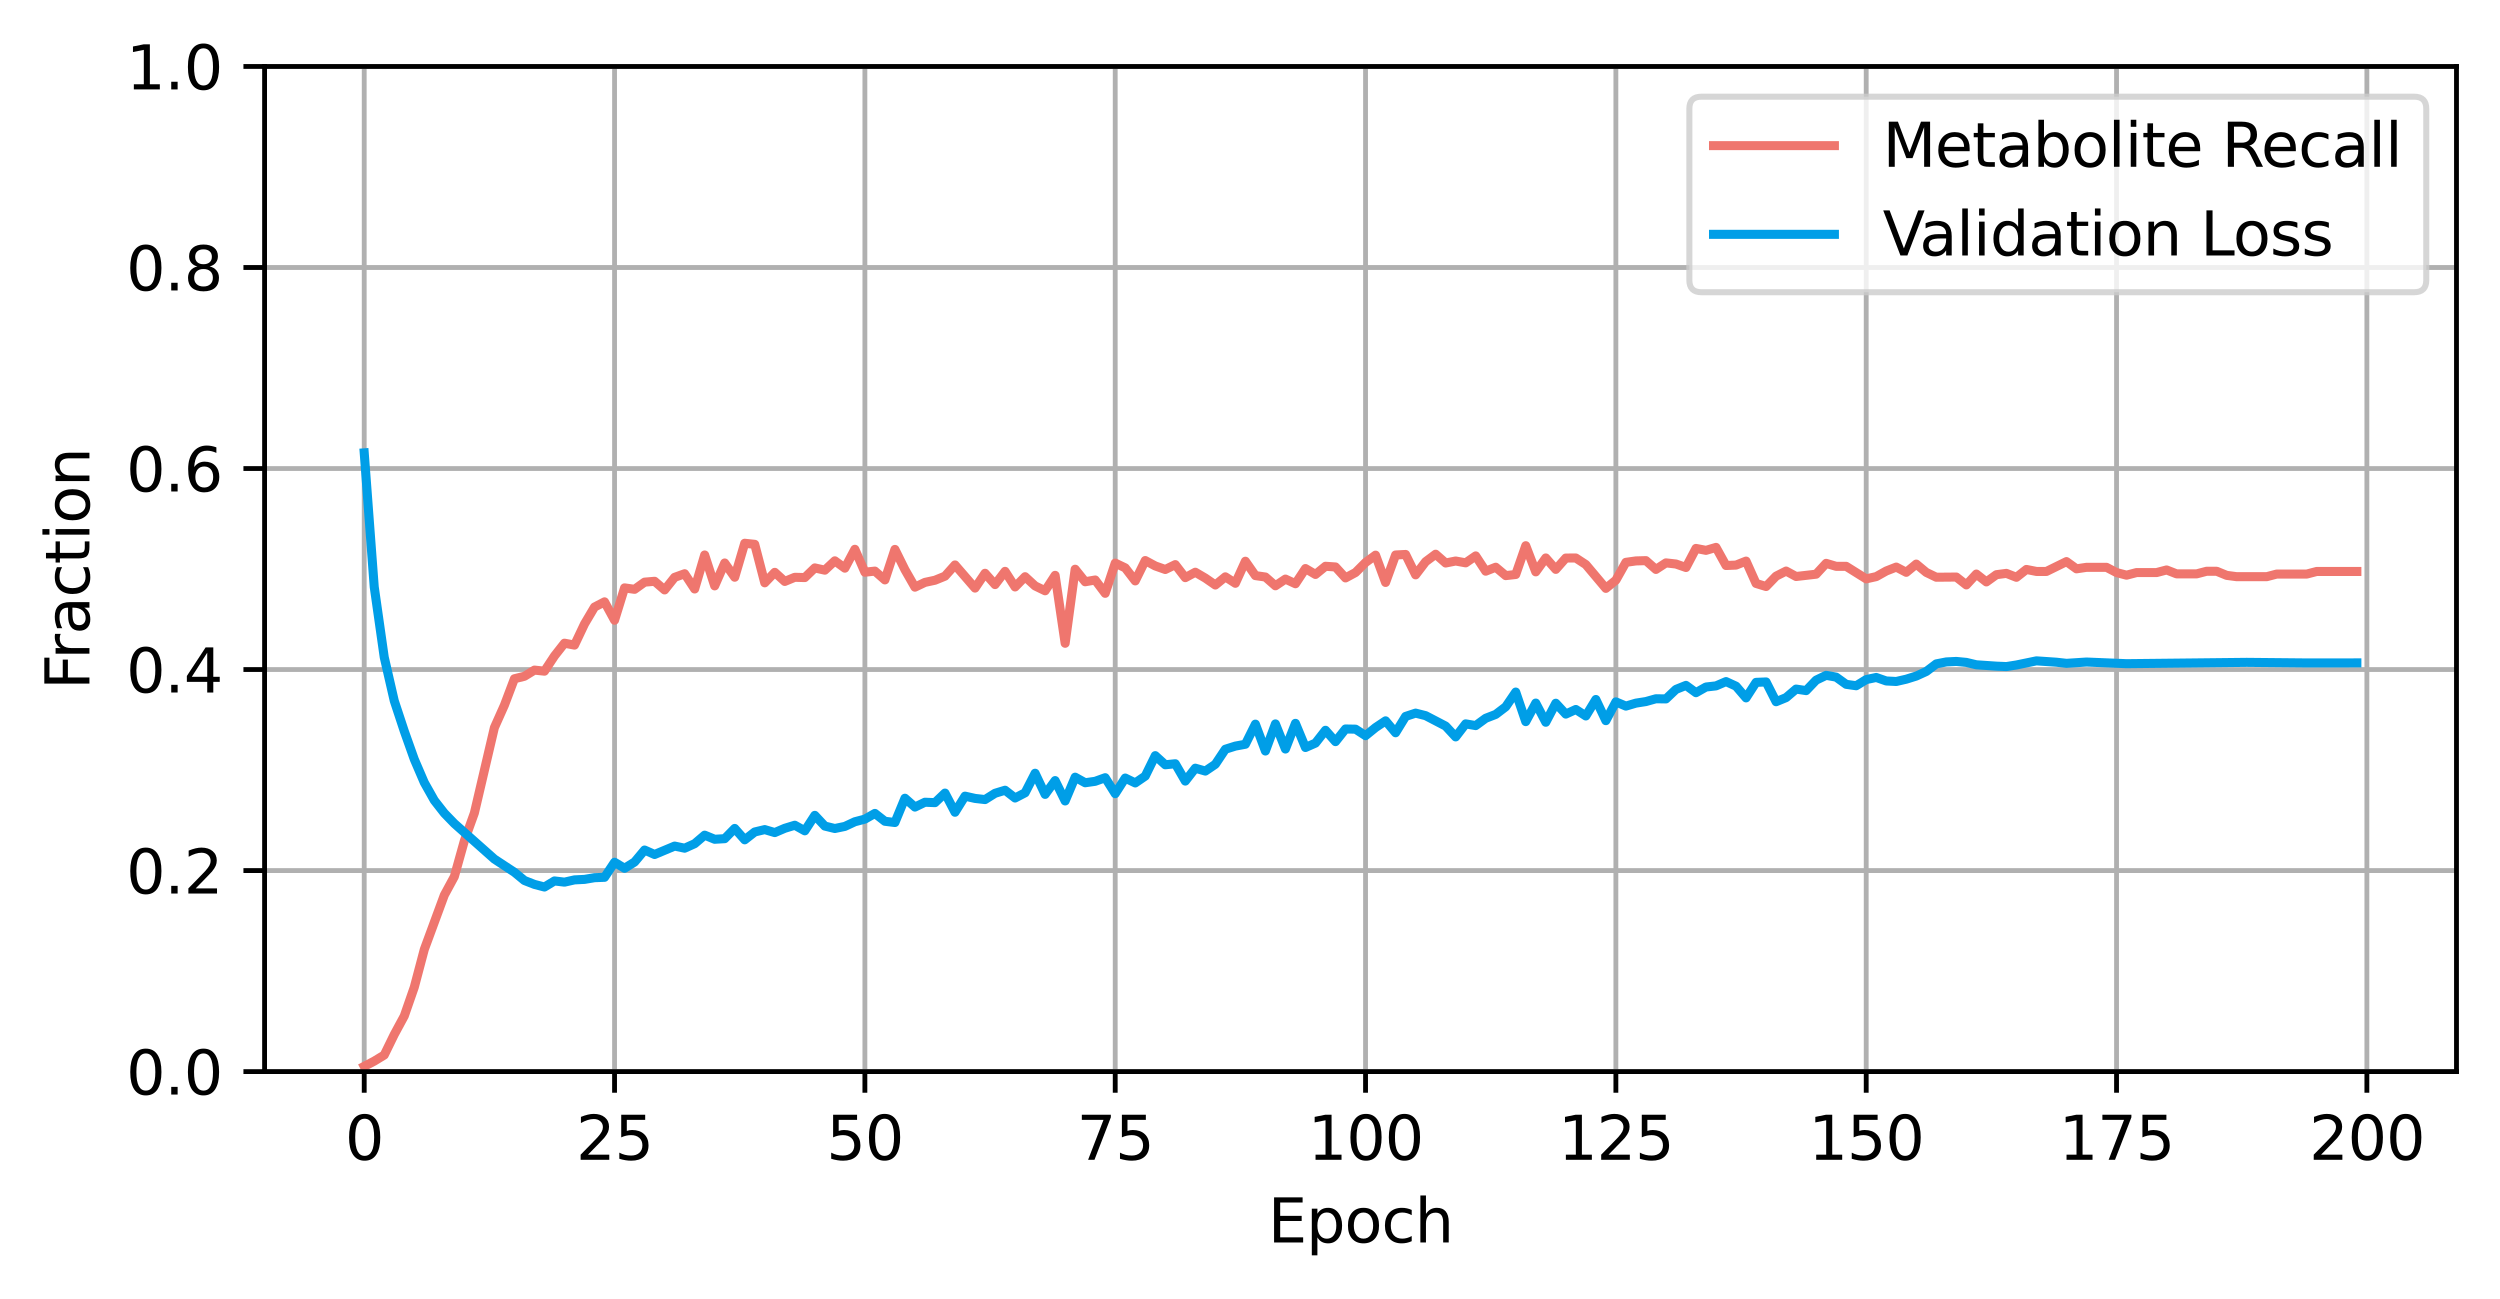 <?xml version="1.0" encoding="utf-8" standalone="no"?>
<!DOCTYPE svg PUBLIC "-//W3C//DTD SVG 1.1//EN"
  "http://www.w3.org/Graphics/SVG/1.1/DTD/svg11.dtd">
<svg xmlns:xlink="http://www.w3.org/1999/xlink" width="413.681pt" height="214.875pt" viewBox="0 0 413.681 214.875" xmlns="http://www.w3.org/2000/svg" version="1.1">
 <defs>
  <style type="text/css">*{stroke-linejoin: round; stroke-linecap: butt}</style>
 </defs>
 <g id="figure_1">
  <g id="patch_1">
   <path d="M 0 214.875 
L 413.681 214.875 
L 413.681 0 
L 0 0 
z
" style="fill: #ffffff"/>
  </g>
  <g id="axes_1">
   <g id="patch_2">
    <path d="M 43.781 177.319 
L 406.481 177.319 
L 406.481 10.999 
L 43.781 10.999 
z
" style="fill: #ffffff"/>
   </g>
   <g id="matplotlib.axis_1">
    <g id="xtick_1">
     <g id="line2d_1">
      <path d="M 60.268 177.319 
L 60.268 10.999 
" clip-path="url(#paf09d20d93)" style="fill: none; stroke: #b0b0b0; stroke-width: 0.8; stroke-linecap: square"/>
     </g>
     <g id="line2d_2">
      <defs>
       <path id="mf3c507dac1" d="M 0 0 
L 0 3.5 
" style="stroke: #000000; stroke-width: 0.8"/>
      </defs>
      <g>
       <use xlink:href="#mf3c507dac1" x="60.268" y="177.319" style="stroke: #000000; stroke-width: 0.8"/>
      </g>
     </g>
     <g id="text_1">
      <!-- 0 -->
      <g transform="translate(57.086 191.918) scale(0.1 -0.1)">
       <defs>
        <path id="DejaVuSans-30" d="M 2034 4250 
Q 1547 4250 1301 3770 
Q 1056 3291 1056 2328 
Q 1056 1369 1301 889 
Q 1547 409 2034 409 
Q 2525 409 2770 889 
Q 3016 1369 3016 2328 
Q 3016 3291 2770 3770 
Q 2525 4250 2034 4250 
z
M 2034 4750 
Q 2819 4750 3233 4129 
Q 3647 3509 3647 2328 
Q 3647 1150 3233 529 
Q 2819 -91 2034 -91 
Q 1250 -91 836 529 
Q 422 1150 422 2328 
Q 422 3509 836 4129 
Q 1250 4750 2034 4750 
z
" transform="scale(0.016)"/>
       </defs>
       <use xlink:href="#DejaVuSans-30"/>
      </g>
     </g>
    </g>
    <g id="xtick_2">
     <g id="line2d_3">
      <path d="M 101.691 177.319 
L 101.691 10.999 
" clip-path="url(#paf09d20d93)" style="fill: none; stroke: #b0b0b0; stroke-width: 0.8; stroke-linecap: square"/>
     </g>
     <g id="line2d_4">
      <g>
       <use xlink:href="#mf3c507dac1" x="101.691" y="177.319" style="stroke: #000000; stroke-width: 0.8"/>
      </g>
     </g>
     <g id="text_2">
      <!-- 25 -->
      <g transform="translate(95.328 191.918) scale(0.1 -0.1)">
       <defs>
        <path id="DejaVuSans-32" d="M 1228 531 
L 3431 531 
L 3431 0 
L 469 0 
L 469 531 
Q 828 903 1448 1529 
Q 2069 2156 2228 2338 
Q 2531 2678 2651 2914 
Q 2772 3150 2772 3378 
Q 2772 3750 2511 3984 
Q 2250 4219 1831 4219 
Q 1534 4219 1204 4116 
Q 875 4013 500 3803 
L 500 4441 
Q 881 4594 1212 4672 
Q 1544 4750 1819 4750 
Q 2544 4750 2975 4387 
Q 3406 4025 3406 3419 
Q 3406 3131 3298 2873 
Q 3191 2616 2906 2266 
Q 2828 2175 2409 1742 
Q 1991 1309 1228 531 
z
" transform="scale(0.016)"/>
        <path id="DejaVuSans-35" d="M 691 4666 
L 3169 4666 
L 3169 4134 
L 1269 4134 
L 1269 2991 
Q 1406 3038 1543 3061 
Q 1681 3084 1819 3084 
Q 2600 3084 3056 2656 
Q 3513 2228 3513 1497 
Q 3513 744 3044 326 
Q 2575 -91 1722 -91 
Q 1428 -91 1123 -41 
Q 819 9 494 109 
L 494 744 
Q 775 591 1075 516 
Q 1375 441 1709 441 
Q 2250 441 2565 725 
Q 2881 1009 2881 1497 
Q 2881 1984 2565 2268 
Q 2250 2553 1709 2553 
Q 1456 2553 1204 2497 
Q 953 2441 691 2322 
L 691 4666 
z
" transform="scale(0.016)"/>
       </defs>
       <use xlink:href="#DejaVuSans-32"/>
       <use xlink:href="#DejaVuSans-35" x="63.623"/>
      </g>
     </g>
    </g>
    <g id="xtick_3">
     <g id="line2d_5">
      <path d="M 143.114 177.319 
L 143.114 10.999 
" clip-path="url(#paf09d20d93)" style="fill: none; stroke: #b0b0b0; stroke-width: 0.8; stroke-linecap: square"/>
     </g>
     <g id="line2d_6">
      <g>
       <use xlink:href="#mf3c507dac1" x="143.114" y="177.319" style="stroke: #000000; stroke-width: 0.8"/>
      </g>
     </g>
     <g id="text_3">
      <!-- 50 -->
      <g transform="translate(136.751 191.918) scale(0.1 -0.1)">
       <use xlink:href="#DejaVuSans-35"/>
       <use xlink:href="#DejaVuSans-30" x="63.623"/>
      </g>
     </g>
    </g>
    <g id="xtick_4">
     <g id="line2d_7">
      <path d="M 184.537 177.319 
L 184.537 10.999 
" clip-path="url(#paf09d20d93)" style="fill: none; stroke: #b0b0b0; stroke-width: 0.8; stroke-linecap: square"/>
     </g>
     <g id="line2d_8">
      <g>
       <use xlink:href="#mf3c507dac1" x="184.537" y="177.319" style="stroke: #000000; stroke-width: 0.8"/>
      </g>
     </g>
     <g id="text_4">
      <!-- 75 -->
      <g transform="translate(178.174 191.918) scale(0.1 -0.1)">
       <defs>
        <path id="DejaVuSans-37" d="M 525 4666 
L 3525 4666 
L 3525 4397 
L 1831 0 
L 1172 0 
L 2766 4134 
L 525 4134 
L 525 4666 
z
" transform="scale(0.016)"/>
       </defs>
       <use xlink:href="#DejaVuSans-37"/>
       <use xlink:href="#DejaVuSans-35" x="63.623"/>
      </g>
     </g>
    </g>
    <g id="xtick_5">
     <g id="line2d_9">
      <path d="M 225.96 177.319 
L 225.96 10.999 
" clip-path="url(#paf09d20d93)" style="fill: none; stroke: #b0b0b0; stroke-width: 0.8; stroke-linecap: square"/>
     </g>
     <g id="line2d_10">
      <g>
       <use xlink:href="#mf3c507dac1" x="225.96" y="177.319" style="stroke: #000000; stroke-width: 0.8"/>
      </g>
     </g>
     <g id="text_5">
      <!-- 100 -->
      <g transform="translate(216.416 191.918) scale(0.1 -0.1)">
       <defs>
        <path id="DejaVuSans-31" d="M 794 531 
L 1825 531 
L 1825 4091 
L 703 3866 
L 703 4441 
L 1819 4666 
L 2450 4666 
L 2450 531 
L 3481 531 
L 3481 0 
L 794 0 
L 794 531 
z
" transform="scale(0.016)"/>
       </defs>
       <use xlink:href="#DejaVuSans-31"/>
       <use xlink:href="#DejaVuSans-30" x="63.623"/>
       <use xlink:href="#DejaVuSans-30" x="127.246"/>
      </g>
     </g>
    </g>
    <g id="xtick_6">
     <g id="line2d_11">
      <path d="M 267.383 177.319 
L 267.383 10.999 
" clip-path="url(#paf09d20d93)" style="fill: none; stroke: #b0b0b0; stroke-width: 0.8; stroke-linecap: square"/>
     </g>
     <g id="line2d_12">
      <g>
       <use xlink:href="#mf3c507dac1" x="267.383" y="177.319" style="stroke: #000000; stroke-width: 0.8"/>
      </g>
     </g>
     <g id="text_6">
      <!-- 125 -->
      <g transform="translate(257.839 191.918) scale(0.1 -0.1)">
       <use xlink:href="#DejaVuSans-31"/>
       <use xlink:href="#DejaVuSans-32" x="63.623"/>
       <use xlink:href="#DejaVuSans-35" x="127.246"/>
      </g>
     </g>
    </g>
    <g id="xtick_7">
     <g id="line2d_13">
      <path d="M 308.806 177.319 
L 308.806 10.999 
" clip-path="url(#paf09d20d93)" style="fill: none; stroke: #b0b0b0; stroke-width: 0.8; stroke-linecap: square"/>
     </g>
     <g id="line2d_14">
      <g>
       <use xlink:href="#mf3c507dac1" x="308.806" y="177.319" style="stroke: #000000; stroke-width: 0.8"/>
      </g>
     </g>
     <g id="text_7">
      <!-- 150 -->
      <g transform="translate(299.262 191.918) scale(0.1 -0.1)">
       <use xlink:href="#DejaVuSans-31"/>
       <use xlink:href="#DejaVuSans-35" x="63.623"/>
       <use xlink:href="#DejaVuSans-30" x="127.246"/>
      </g>
     </g>
    </g>
    <g id="xtick_8">
     <g id="line2d_15">
      <path d="M 350.229 177.319 
L 350.229 10.999 
" clip-path="url(#paf09d20d93)" style="fill: none; stroke: #b0b0b0; stroke-width: 0.8; stroke-linecap: square"/>
     </g>
     <g id="line2d_16">
      <g>
       <use xlink:href="#mf3c507dac1" x="350.229" y="177.319" style="stroke: #000000; stroke-width: 0.8"/>
      </g>
     </g>
     <g id="text_8">
      <!-- 175 -->
      <g transform="translate(340.685 191.918) scale(0.1 -0.1)">
       <use xlink:href="#DejaVuSans-31"/>
       <use xlink:href="#DejaVuSans-37" x="63.623"/>
       <use xlink:href="#DejaVuSans-35" x="127.246"/>
      </g>
     </g>
    </g>
    <g id="xtick_9">
     <g id="line2d_17">
      <path d="M 391.652 177.319 
L 391.652 10.999 
" clip-path="url(#paf09d20d93)" style="fill: none; stroke: #b0b0b0; stroke-width: 0.8; stroke-linecap: square"/>
     </g>
     <g id="line2d_18">
      <g>
       <use xlink:href="#mf3c507dac1" x="391.652" y="177.319" style="stroke: #000000; stroke-width: 0.8"/>
      </g>
     </g>
     <g id="text_9">
      <!-- 200 -->
      <g transform="translate(382.108 191.918) scale(0.1 -0.1)">
       <use xlink:href="#DejaVuSans-32"/>
       <use xlink:href="#DejaVuSans-30" x="63.623"/>
       <use xlink:href="#DejaVuSans-30" x="127.246"/>
      </g>
     </g>
    </g>
    <g id="text_10">
     <!-- Epoch -->
     <g transform="translate(209.82 205.596) scale(0.1 -0.1)">
      <defs>
       <path id="DejaVuSans-45" d="M 628 4666 
L 3578 4666 
L 3578 4134 
L 1259 4134 
L 1259 2753 
L 3481 2753 
L 3481 2222 
L 1259 2222 
L 1259 531 
L 3634 531 
L 3634 0 
L 628 0 
L 628 4666 
z
" transform="scale(0.016)"/>
       <path id="DejaVuSans-70" d="M 1159 525 
L 1159 -1331 
L 581 -1331 
L 581 3500 
L 1159 3500 
L 1159 2969 
Q 1341 3281 1617 3432 
Q 1894 3584 2278 3584 
Q 2916 3584 3314 3078 
Q 3713 2572 3713 1747 
Q 3713 922 3314 415 
Q 2916 -91 2278 -91 
Q 1894 -91 1617 61 
Q 1341 213 1159 525 
z
M 3116 1747 
Q 3116 2381 2855 2742 
Q 2594 3103 2138 3103 
Q 1681 3103 1420 2742 
Q 1159 2381 1159 1747 
Q 1159 1113 1420 752 
Q 1681 391 2138 391 
Q 2594 391 2855 752 
Q 3116 1113 3116 1747 
z
" transform="scale(0.016)"/>
       <path id="DejaVuSans-6f" d="M 1959 3097 
Q 1497 3097 1228 2736 
Q 959 2375 959 1747 
Q 959 1119 1226 758 
Q 1494 397 1959 397 
Q 2419 397 2687 759 
Q 2956 1122 2956 1747 
Q 2956 2369 2687 2733 
Q 2419 3097 1959 3097 
z
M 1959 3584 
Q 2709 3584 3137 3096 
Q 3566 2609 3566 1747 
Q 3566 888 3137 398 
Q 2709 -91 1959 -91 
Q 1206 -91 779 398 
Q 353 888 353 1747 
Q 353 2609 779 3096 
Q 1206 3584 1959 3584 
z
" transform="scale(0.016)"/>
       <path id="DejaVuSans-63" d="M 3122 3366 
L 3122 2828 
Q 2878 2963 2633 3030 
Q 2388 3097 2138 3097 
Q 1578 3097 1268 2742 
Q 959 2388 959 1747 
Q 959 1106 1268 751 
Q 1578 397 2138 397 
Q 2388 397 2633 464 
Q 2878 531 3122 666 
L 3122 134 
Q 2881 22 2623 -34 
Q 2366 -91 2075 -91 
Q 1284 -91 818 406 
Q 353 903 353 1747 
Q 353 2603 823 3093 
Q 1294 3584 2113 3584 
Q 2378 3584 2631 3529 
Q 2884 3475 3122 3366 
z
" transform="scale(0.016)"/>
       <path id="DejaVuSans-68" d="M 3513 2113 
L 3513 0 
L 2938 0 
L 2938 2094 
Q 2938 2591 2744 2837 
Q 2550 3084 2163 3084 
Q 1697 3084 1428 2787 
Q 1159 2491 1159 1978 
L 1159 0 
L 581 0 
L 581 4863 
L 1159 4863 
L 1159 2956 
Q 1366 3272 1645 3428 
Q 1925 3584 2291 3584 
Q 2894 3584 3203 3211 
Q 3513 2838 3513 2113 
z
" transform="scale(0.016)"/>
      </defs>
      <use xlink:href="#DejaVuSans-45"/>
      <use xlink:href="#DejaVuSans-70" x="63.184"/>
      <use xlink:href="#DejaVuSans-6f" x="126.66"/>
      <use xlink:href="#DejaVuSans-63" x="187.842"/>
      <use xlink:href="#DejaVuSans-68" x="242.822"/>
     </g>
    </g>
   </g>
   <g id="matplotlib.axis_2">
    <g id="ytick_1">
     <g id="line2d_19">
      <path d="M 43.781 177.319 
L 406.481 177.319 
" clip-path="url(#paf09d20d93)" style="fill: none; stroke: #b0b0b0; stroke-width: 0.8; stroke-linecap: square"/>
     </g>
     <g id="line2d_20">
      <defs>
       <path id="m0b2a45d251" d="M 0 0 
L -3.5 0 
" style="stroke: #000000; stroke-width: 0.8"/>
      </defs>
      <g>
       <use xlink:href="#m0b2a45d251" x="43.781" y="177.319" style="stroke: #000000; stroke-width: 0.8"/>
      </g>
     </g>
     <g id="text_11">
      <!-- 0.0 -->
      <g transform="translate(20.878 181.118) scale(0.1 -0.1)">
       <defs>
        <path id="DejaVuSans-2e" d="M 684 794 
L 1344 794 
L 1344 0 
L 684 0 
L 684 794 
z
" transform="scale(0.016)"/>
       </defs>
       <use xlink:href="#DejaVuSans-30"/>
       <use xlink:href="#DejaVuSans-2e" x="63.623"/>
       <use xlink:href="#DejaVuSans-30" x="95.41"/>
      </g>
     </g>
    </g>
    <g id="ytick_2">
     <g id="line2d_21">
      <path d="M 43.781 144.055 
L 406.481 144.055 
" clip-path="url(#paf09d20d93)" style="fill: none; stroke: #b0b0b0; stroke-width: 0.8; stroke-linecap: square"/>
     </g>
     <g id="line2d_22">
      <g>
       <use xlink:href="#m0b2a45d251" x="43.781" y="144.055" style="stroke: #000000; stroke-width: 0.8"/>
      </g>
     </g>
     <g id="text_12">
      <!-- 0.2 -->
      <g transform="translate(20.878 147.854) scale(0.1 -0.1)">
       <use xlink:href="#DejaVuSans-30"/>
       <use xlink:href="#DejaVuSans-2e" x="63.623"/>
       <use xlink:href="#DejaVuSans-32" x="95.41"/>
      </g>
     </g>
    </g>
    <g id="ytick_3">
     <g id="line2d_23">
      <path d="M 43.781 110.791 
L 406.481 110.791 
" clip-path="url(#paf09d20d93)" style="fill: none; stroke: #b0b0b0; stroke-width: 0.8; stroke-linecap: square"/>
     </g>
     <g id="line2d_24">
      <g>
       <use xlink:href="#m0b2a45d251" x="43.781" y="110.791" style="stroke: #000000; stroke-width: 0.8"/>
      </g>
     </g>
     <g id="text_13">
      <!-- 0.4 -->
      <g transform="translate(20.878 114.59) scale(0.1 -0.1)">
       <defs>
        <path id="DejaVuSans-34" d="M 2419 4116 
L 825 1625 
L 2419 1625 
L 2419 4116 
z
M 2253 4666 
L 3047 4666 
L 3047 1625 
L 3713 1625 
L 3713 1100 
L 3047 1100 
L 3047 0 
L 2419 0 
L 2419 1100 
L 313 1100 
L 313 1709 
L 2253 4666 
z
" transform="scale(0.016)"/>
       </defs>
       <use xlink:href="#DejaVuSans-30"/>
       <use xlink:href="#DejaVuSans-2e" x="63.623"/>
       <use xlink:href="#DejaVuSans-34" x="95.41"/>
      </g>
     </g>
    </g>
    <g id="ytick_4">
     <g id="line2d_25">
      <path d="M 43.781 77.527 
L 406.481 77.527 
" clip-path="url(#paf09d20d93)" style="fill: none; stroke: #b0b0b0; stroke-width: 0.8; stroke-linecap: square"/>
     </g>
     <g id="line2d_26">
      <g>
       <use xlink:href="#m0b2a45d251" x="43.781" y="77.527" style="stroke: #000000; stroke-width: 0.8"/>
      </g>
     </g>
     <g id="text_14">
      <!-- 0.6 -->
      <g transform="translate(20.878 81.326) scale(0.1 -0.1)">
       <defs>
        <path id="DejaVuSans-36" d="M 2113 2584 
Q 1688 2584 1439 2293 
Q 1191 2003 1191 1497 
Q 1191 994 1439 701 
Q 1688 409 2113 409 
Q 2538 409 2786 701 
Q 3034 994 3034 1497 
Q 3034 2003 2786 2293 
Q 2538 2584 2113 2584 
z
M 3366 4563 
L 3366 3988 
Q 3128 4100 2886 4159 
Q 2644 4219 2406 4219 
Q 1781 4219 1451 3797 
Q 1122 3375 1075 2522 
Q 1259 2794 1537 2939 
Q 1816 3084 2150 3084 
Q 2853 3084 3261 2657 
Q 3669 2231 3669 1497 
Q 3669 778 3244 343 
Q 2819 -91 2113 -91 
Q 1303 -91 875 529 
Q 447 1150 447 2328 
Q 447 3434 972 4092 
Q 1497 4750 2381 4750 
Q 2619 4750 2861 4703 
Q 3103 4656 3366 4563 
z
" transform="scale(0.016)"/>
       </defs>
       <use xlink:href="#DejaVuSans-30"/>
       <use xlink:href="#DejaVuSans-2e" x="63.623"/>
       <use xlink:href="#DejaVuSans-36" x="95.41"/>
      </g>
     </g>
    </g>
    <g id="ytick_5">
     <g id="line2d_27">
      <path d="M 43.781 44.263 
L 406.481 44.263 
" clip-path="url(#paf09d20d93)" style="fill: none; stroke: #b0b0b0; stroke-width: 0.8; stroke-linecap: square"/>
     </g>
     <g id="line2d_28">
      <g>
       <use xlink:href="#m0b2a45d251" x="43.781" y="44.263" style="stroke: #000000; stroke-width: 0.8"/>
      </g>
     </g>
     <g id="text_15">
      <!-- 0.8 -->
      <g transform="translate(20.878 48.062) scale(0.1 -0.1)">
       <defs>
        <path id="DejaVuSans-38" d="M 2034 2216 
Q 1584 2216 1326 1975 
Q 1069 1734 1069 1313 
Q 1069 891 1326 650 
Q 1584 409 2034 409 
Q 2484 409 2743 651 
Q 3003 894 3003 1313 
Q 3003 1734 2745 1975 
Q 2488 2216 2034 2216 
z
M 1403 2484 
Q 997 2584 770 2862 
Q 544 3141 544 3541 
Q 544 4100 942 4425 
Q 1341 4750 2034 4750 
Q 2731 4750 3128 4425 
Q 3525 4100 3525 3541 
Q 3525 3141 3298 2862 
Q 3072 2584 2669 2484 
Q 3125 2378 3379 2068 
Q 3634 1759 3634 1313 
Q 3634 634 3220 271 
Q 2806 -91 2034 -91 
Q 1263 -91 848 271 
Q 434 634 434 1313 
Q 434 1759 690 2068 
Q 947 2378 1403 2484 
z
M 1172 3481 
Q 1172 3119 1398 2916 
Q 1625 2713 2034 2713 
Q 2441 2713 2670 2916 
Q 2900 3119 2900 3481 
Q 2900 3844 2670 4047 
Q 2441 4250 2034 4250 
Q 1625 4250 1398 4047 
Q 1172 3844 1172 3481 
z
" transform="scale(0.016)"/>
       </defs>
       <use xlink:href="#DejaVuSans-30"/>
       <use xlink:href="#DejaVuSans-2e" x="63.623"/>
       <use xlink:href="#DejaVuSans-38" x="95.41"/>
      </g>
     </g>
    </g>
    <g id="ytick_6">
     <g id="line2d_29">
      <path d="M 43.781 10.999 
L 406.481 10.999 
" clip-path="url(#paf09d20d93)" style="fill: none; stroke: #b0b0b0; stroke-width: 0.8; stroke-linecap: square"/>
     </g>
     <g id="line2d_30">
      <g>
       <use xlink:href="#m0b2a45d251" x="43.781" y="10.999" style="stroke: #000000; stroke-width: 0.8"/>
      </g>
     </g>
     <g id="text_16">
      <!-- 1.0 -->
      <g transform="translate(20.878 14.798) scale(0.1 -0.1)">
       <use xlink:href="#DejaVuSans-31"/>
       <use xlink:href="#DejaVuSans-2e" x="63.623"/>
       <use xlink:href="#DejaVuSans-30" x="95.41"/>
      </g>
     </g>
    </g>
    <g id="text_17">
     <!-- Fraction -->
     <g transform="translate(14.798 114.119) rotate(-90) scale(0.1 -0.1)">
      <defs>
       <path id="DejaVuSans-46" d="M 628 4666 
L 3309 4666 
L 3309 4134 
L 1259 4134 
L 1259 2759 
L 3109 2759 
L 3109 2228 
L 1259 2228 
L 1259 0 
L 628 0 
L 628 4666 
z
" transform="scale(0.016)"/>
       <path id="DejaVuSans-72" d="M 2631 2963 
Q 2534 3019 2420 3045 
Q 2306 3072 2169 3072 
Q 1681 3072 1420 2755 
Q 1159 2438 1159 1844 
L 1159 0 
L 581 0 
L 581 3500 
L 1159 3500 
L 1159 2956 
Q 1341 3275 1631 3429 
Q 1922 3584 2338 3584 
Q 2397 3584 2469 3576 
Q 2541 3569 2628 3553 
L 2631 2963 
z
" transform="scale(0.016)"/>
       <path id="DejaVuSans-61" d="M 2194 1759 
Q 1497 1759 1228 1600 
Q 959 1441 959 1056 
Q 959 750 1161 570 
Q 1363 391 1709 391 
Q 2188 391 2477 730 
Q 2766 1069 2766 1631 
L 2766 1759 
L 2194 1759 
z
M 3341 1997 
L 3341 0 
L 2766 0 
L 2766 531 
Q 2569 213 2275 61 
Q 1981 -91 1556 -91 
Q 1019 -91 701 211 
Q 384 513 384 1019 
Q 384 1609 779 1909 
Q 1175 2209 1959 2209 
L 2766 2209 
L 2766 2266 
Q 2766 2663 2505 2880 
Q 2244 3097 1772 3097 
Q 1472 3097 1187 3025 
Q 903 2953 641 2809 
L 641 3341 
Q 956 3463 1253 3523 
Q 1550 3584 1831 3584 
Q 2591 3584 2966 3190 
Q 3341 2797 3341 1997 
z
" transform="scale(0.016)"/>
       <path id="DejaVuSans-74" d="M 1172 4494 
L 1172 3500 
L 2356 3500 
L 2356 3053 
L 1172 3053 
L 1172 1153 
Q 1172 725 1289 603 
Q 1406 481 1766 481 
L 2356 481 
L 2356 0 
L 1766 0 
Q 1100 0 847 248 
Q 594 497 594 1153 
L 594 3053 
L 172 3053 
L 172 3500 
L 594 3500 
L 594 4494 
L 1172 4494 
z
" transform="scale(0.016)"/>
       <path id="DejaVuSans-69" d="M 603 3500 
L 1178 3500 
L 1178 0 
L 603 0 
L 603 3500 
z
M 603 4863 
L 1178 4863 
L 1178 4134 
L 603 4134 
L 603 4863 
z
" transform="scale(0.016)"/>
       <path id="DejaVuSans-6e" d="M 3513 2113 
L 3513 0 
L 2938 0 
L 2938 2094 
Q 2938 2591 2744 2837 
Q 2550 3084 2163 3084 
Q 1697 3084 1428 2787 
Q 1159 2491 1159 1978 
L 1159 0 
L 581 0 
L 581 3500 
L 1159 3500 
L 1159 2956 
Q 1366 3272 1645 3428 
Q 1925 3584 2291 3584 
Q 2894 3584 3203 3211 
Q 3513 2838 3513 2113 
z
" transform="scale(0.016)"/>
      </defs>
      <use xlink:href="#DejaVuSans-46"/>
      <use xlink:href="#DejaVuSans-72" x="50.27"/>
      <use xlink:href="#DejaVuSans-61" x="91.383"/>
      <use xlink:href="#DejaVuSans-63" x="152.662"/>
      <use xlink:href="#DejaVuSans-74" x="207.643"/>
      <use xlink:href="#DejaVuSans-69" x="246.852"/>
      <use xlink:href="#DejaVuSans-6f" x="274.635"/>
      <use xlink:href="#DejaVuSans-6e" x="335.816"/>
     </g>
    </g>
   </g>
   <g id="line2d_31">
    <path d="M 60.268 176.453 
L 61.925 175.587 
L 63.581 174.576 
L 65.238 171.183 
L 66.895 168.12 
L 68.552 163.358 
L 70.209 157.109 
L 73.523 148.117 
L 75.18 145.054 
L 76.837 139.139 
L 78.494 134.538 
L 81.808 120.401 
L 83.465 116.69 
L 85.121 112.315 
L 86.778 111.904 
L 88.435 110.883 
L 90.092 111.059 
L 91.749 108.545 
L 93.406 106.431 
L 95.063 106.745 
L 96.72 103.249 
L 98.377 100.449 
L 100.034 99.591 
L 101.691 102.632 
L 103.348 97.278 
L 105.004 97.517 
L 106.661 96.33 
L 108.318 96.187 
L 109.975 97.616 
L 111.632 95.535 
L 113.289 94.938 
L 114.946 97.46 
L 116.603 91.836 
L 118.26 96.944 
L 119.917 93.16 
L 121.574 95.514 
L 123.231 89.897 
L 124.888 90.072 
L 126.544 96.439 
L 128.201 94.707 
L 129.858 96.212 
L 131.515 95.526 
L 133.172 95.571 
L 134.829 93.975 
L 136.486 94.348 
L 138.143 92.802 
L 139.8 94.014 
L 141.457 90.895 
L 143.114 94.684 
L 144.771 94.503 
L 146.428 95.957 
L 148.084 90.914 
L 149.741 94.263 
L 151.398 97.159 
L 153.055 96.369 
L 154.712 96.012 
L 156.369 95.338 
L 158.026 93.482 
L 161.34 97.31 
L 162.997 94.864 
L 164.654 96.73 
L 166.311 94.544 
L 167.967 97.122 
L 169.624 95.431 
L 171.281 96.953 
L 172.938 97.757 
L 174.595 95.205 
L 176.252 106.444 
L 177.909 94.193 
L 179.566 96.266 
L 181.223 95.972 
L 182.88 98.178 
L 184.537 93.179 
L 186.194 93.966 
L 187.851 96.122 
L 189.507 92.756 
L 191.164 93.647 
L 192.821 94.235 
L 194.478 93.43 
L 196.135 95.585 
L 197.792 94.688 
L 199.449 95.66 
L 201.106 96.802 
L 202.763 95.451 
L 204.42 96.517 
L 206.077 92.871 
L 207.734 95.245 
L 209.391 95.482 
L 211.047 96.932 
L 212.704 95.823 
L 214.361 96.591 
L 216.018 94.08 
L 217.675 95.055 
L 219.332 93.704 
L 220.989 93.817 
L 222.646 95.63 
L 224.303 94.734 
L 225.96 93.079 
L 227.617 91.863 
L 229.274 96.379 
L 230.93 91.836 
L 232.587 91.749 
L 234.244 95.121 
L 235.901 92.945 
L 237.558 91.708 
L 239.215 93.162 
L 240.872 92.832 
L 242.529 93.135 
L 244.186 91.988 
L 245.843 94.515 
L 247.5 93.859 
L 249.157 95.247 
L 250.814 95.062 
L 252.47 90.301 
L 254.127 94.626 
L 255.784 92.326 
L 257.441 94.216 
L 259.098 92.341 
L 260.755 92.335 
L 262.412 93.418 
L 265.726 97.357 
L 267.383 96.002 
L 269.04 93.051 
L 270.697 92.818 
L 272.353 92.77 
L 274.01 94.224 
L 275.667 93.141 
L 277.324 93.327 
L 278.981 93.904 
L 280.638 90.749 
L 282.295 91.069 
L 283.952 90.58 
L 285.609 93.575 
L 287.266 93.506 
L 288.923 92.846 
L 290.58 96.544 
L 292.237 97.05 
L 293.893 95.338 
L 295.55 94.496 
L 297.207 95.394 
L 300.521 95.012 
L 302.178 93.218 
L 303.835 93.713 
L 305.492 93.713 
L 308.806 95.785 
L 310.463 95.414 
L 312.12 94.486 
L 313.777 93.836 
L 315.433 94.703 
L 317.09 93.341 
L 318.747 94.719 
L 320.404 95.517 
L 323.718 95.486 
L 325.375 96.786 
L 327.032 94.991 
L 328.689 96.291 
L 330.346 95.095 
L 332.003 94.878 
L 333.66 95.528 
L 335.316 94.228 
L 336.973 94.558 
L 338.63 94.558 
L 341.944 92.929 
L 343.601 94.125 
L 345.258 93.878 
L 348.572 93.878 
L 350.229 94.744 
L 351.886 95.177 
L 353.543 94.744 
L 356.856 94.744 
L 358.513 94.311 
L 360.17 94.96 
L 363.484 94.96 
L 365.141 94.527 
L 366.798 94.527 
L 368.455 95.208 
L 370.112 95.425 
L 375.083 95.425 
L 376.74 94.991 
L 381.71 94.991 
L 383.367 94.558 
L 389.995 94.558 
L 389.995 94.558 
" clip-path="url(#paf09d20d93)" style="fill: none; stroke: #ef766e; stroke-width: 1.5; stroke-linecap: square"/>
   </g>
   <g id="line2d_32">
    <path d="M 60.268 74.935 
L 61.925 97.119 
L 63.581 108.756 
L 65.238 115.962 
L 66.895 120.979 
L 68.552 125.639 
L 70.209 129.493 
L 71.866 132.438 
L 73.523 134.558 
L 75.18 136.27 
L 81.808 142.154 
L 85.121 144.332 
L 86.778 145.698 
L 88.435 146.344 
L 90.092 146.777 
L 91.749 145.771 
L 93.406 145.97 
L 95.063 145.596 
L 96.72 145.514 
L 98.377 145.235 
L 100.034 145.17 
L 101.691 142.682 
L 103.348 143.675 
L 105.004 142.641 
L 106.661 140.657 
L 108.318 141.394 
L 111.632 140.003 
L 113.289 140.353 
L 114.946 139.609 
L 116.603 138.197 
L 118.26 138.876 
L 119.917 138.777 
L 121.574 137.085 
L 123.231 138.965 
L 124.888 137.668 
L 126.544 137.275 
L 128.201 137.77 
L 129.858 137.06 
L 131.515 136.552 
L 133.172 137.476 
L 134.829 134.92 
L 136.486 136.692 
L 138.143 137.095 
L 139.8 136.749 
L 141.457 135.977 
L 143.114 135.542 
L 144.771 134.597 
L 146.428 135.899 
L 148.084 136.103 
L 149.741 132.088 
L 151.398 133.548 
L 153.055 132.747 
L 154.712 132.815 
L 156.369 131.233 
L 158.026 134.406 
L 159.683 131.741 
L 161.34 132.116 
L 162.997 132.306 
L 164.654 131.267 
L 166.311 130.762 
L 167.967 132.047 
L 169.624 131.185 
L 171.281 127.952 
L 172.938 131.45 
L 174.595 129.168 
L 176.252 132.535 
L 177.909 128.604 
L 179.566 129.523 
L 181.223 129.286 
L 182.88 128.689 
L 184.537 131.327 
L 186.194 128.746 
L 187.851 129.554 
L 189.507 128.419 
L 191.164 125.041 
L 192.821 126.548 
L 194.478 126.379 
L 196.135 129.245 
L 197.792 127.116 
L 199.449 127.59 
L 201.106 126.466 
L 202.763 123.978 
L 204.42 123.457 
L 206.077 123.153 
L 207.734 119.826 
L 209.391 124.27 
L 211.047 119.788 
L 212.704 123.941 
L 214.361 119.694 
L 216.018 123.69 
L 217.675 122.962 
L 219.332 120.842 
L 220.989 122.718 
L 222.646 120.627 
L 224.303 120.658 
L 225.96 121.732 
L 227.617 120.388 
L 229.274 119.28 
L 230.93 121.25 
L 232.587 118.549 
L 234.244 118.003 
L 235.901 118.421 
L 239.215 120.147 
L 240.872 121.936 
L 242.529 119.779 
L 244.186 120.066 
L 245.843 118.856 
L 247.5 118.214 
L 249.157 116.952 
L 250.814 114.519 
L 252.47 119.407 
L 254.127 116.34 
L 255.784 119.513 
L 257.441 116.367 
L 259.098 118.162 
L 260.755 117.399 
L 262.412 118.472 
L 264.069 115.747 
L 265.726 119.248 
L 267.383 116.141 
L 269.04 116.84 
L 270.697 116.35 
L 272.353 116.089 
L 274.01 115.625 
L 275.667 115.652 
L 277.324 114.079 
L 278.981 113.413 
L 280.638 114.619 
L 282.295 113.681 
L 283.952 113.494 
L 285.609 112.783 
L 287.266 113.544 
L 288.923 115.478 
L 290.58 112.912 
L 292.237 112.844 
L 293.893 116.116 
L 295.55 115.435 
L 297.207 114.023 
L 298.864 114.276 
L 300.521 112.544 
L 302.178 111.747 
L 303.835 112.046 
L 305.492 113.237 
L 307.149 113.471 
L 308.806 112.453 
L 310.463 112.102 
L 312.12 112.681 
L 313.777 112.767 
L 315.433 112.387 
L 317.09 111.868 
L 318.747 111.11 
L 320.404 109.854 
L 322.061 109.531 
L 323.718 109.45 
L 325.375 109.609 
L 327.032 110.004 
L 330.346 110.229 
L 332.003 110.299 
L 333.66 110.036 
L 336.973 109.354 
L 340.287 109.579 
L 341.944 109.764 
L 345.258 109.549 
L 351.886 109.821 
L 371.769 109.602 
L 381.71 109.699 
L 389.995 109.691 
L 389.995 109.691 
" clip-path="url(#paf09d20d93)" style="fill: none; stroke: #009ee7; stroke-width: 1.5; stroke-linecap: square"/>
   </g>
   <g id="patch_3">
    <path d="M 43.781 177.319 
L 43.781 10.999 
" style="fill: none; stroke: #000000; stroke-width: 0.8; stroke-linejoin: miter; stroke-linecap: square"/>
   </g>
   <g id="patch_4">
    <path d="M 406.481 177.319 
L 406.481 10.999 
" style="fill: none; stroke: #000000; stroke-width: 0.8; stroke-linejoin: miter; stroke-linecap: square"/>
   </g>
   <g id="patch_5">
    <path d="M 43.781 177.319 
L 406.481 177.319 
" style="fill: none; stroke: #000000; stroke-width: 0.8; stroke-linejoin: miter; stroke-linecap: square"/>
   </g>
   <g id="patch_6">
    <path d="M 43.781 10.999 
L 406.481 10.999 
" style="fill: none; stroke: #000000; stroke-width: 0.8; stroke-linejoin: miter; stroke-linecap: square"/>
   </g>
   <g id="legend_1">
    <g id="patch_7">
     <path d="M 281.542 48.355 
L 399.481 48.355 
Q 401.481 48.355 401.481 46.355 
L 401.481 17.999 
Q 401.481 15.999 399.481 15.999 
L 281.542 15.999 
Q 279.542 15.999 279.542 17.999 
L 279.542 46.355 
Q 279.542 48.355 281.542 48.355 
z
" style="fill: #ffffff; opacity: 0.8; stroke: #cccccc; stroke-linejoin: miter"/>
    </g>
    <g id="line2d_33">
     <path d="M 283.542 24.098 
L 293.542 24.098 
L 303.542 24.098 
" style="fill: none; stroke: #ef766e; stroke-width: 1.5; stroke-linecap: square"/>
    </g>
    <g id="text_18">
     <!-- Metabolite Recall -->
     <g transform="translate(311.542 27.598) scale(0.1 -0.1)">
      <defs>
       <path id="DejaVuSans-4d" d="M 628 4666 
L 1569 4666 
L 2759 1491 
L 3956 4666 
L 4897 4666 
L 4897 0 
L 4281 0 
L 4281 4097 
L 3078 897 
L 2444 897 
L 1241 4097 
L 1241 0 
L 628 0 
L 628 4666 
z
" transform="scale(0.016)"/>
       <path id="DejaVuSans-65" d="M 3597 1894 
L 3597 1613 
L 953 1613 
Q 991 1019 1311 708 
Q 1631 397 2203 397 
Q 2534 397 2845 478 
Q 3156 559 3463 722 
L 3463 178 
Q 3153 47 2828 -22 
Q 2503 -91 2169 -91 
Q 1331 -91 842 396 
Q 353 884 353 1716 
Q 353 2575 817 3079 
Q 1281 3584 2069 3584 
Q 2775 3584 3186 3129 
Q 3597 2675 3597 1894 
z
M 3022 2063 
Q 3016 2534 2758 2815 
Q 2500 3097 2075 3097 
Q 1594 3097 1305 2825 
Q 1016 2553 972 2059 
L 3022 2063 
z
" transform="scale(0.016)"/>
       <path id="DejaVuSans-62" d="M 3116 1747 
Q 3116 2381 2855 2742 
Q 2594 3103 2138 3103 
Q 1681 3103 1420 2742 
Q 1159 2381 1159 1747 
Q 1159 1113 1420 752 
Q 1681 391 2138 391 
Q 2594 391 2855 752 
Q 3116 1113 3116 1747 
z
M 1159 2969 
Q 1341 3281 1617 3432 
Q 1894 3584 2278 3584 
Q 2916 3584 3314 3078 
Q 3713 2572 3713 1747 
Q 3713 922 3314 415 
Q 2916 -91 2278 -91 
Q 1894 -91 1617 61 
Q 1341 213 1159 525 
L 1159 0 
L 581 0 
L 581 4863 
L 1159 4863 
L 1159 2969 
z
" transform="scale(0.016)"/>
       <path id="DejaVuSans-6c" d="M 603 4863 
L 1178 4863 
L 1178 0 
L 603 0 
L 603 4863 
z
" transform="scale(0.016)"/>
       <path id="DejaVuSans-20" transform="scale(0.016)"/>
       <path id="DejaVuSans-52" d="M 2841 2188 
Q 3044 2119 3236 1894 
Q 3428 1669 3622 1275 
L 4263 0 
L 3584 0 
L 2988 1197 
Q 2756 1666 2539 1819 
Q 2322 1972 1947 1972 
L 1259 1972 
L 1259 0 
L 628 0 
L 628 4666 
L 2053 4666 
Q 2853 4666 3247 4331 
Q 3641 3997 3641 3322 
Q 3641 2881 3436 2590 
Q 3231 2300 2841 2188 
z
M 1259 4147 
L 1259 2491 
L 2053 2491 
Q 2509 2491 2742 2702 
Q 2975 2913 2975 3322 
Q 2975 3731 2742 3939 
Q 2509 4147 2053 4147 
L 1259 4147 
z
" transform="scale(0.016)"/>
      </defs>
      <use xlink:href="#DejaVuSans-4d"/>
      <use xlink:href="#DejaVuSans-65" x="86.279"/>
      <use xlink:href="#DejaVuSans-74" x="147.803"/>
      <use xlink:href="#DejaVuSans-61" x="187.012"/>
      <use xlink:href="#DejaVuSans-62" x="248.291"/>
      <use xlink:href="#DejaVuSans-6f" x="311.768"/>
      <use xlink:href="#DejaVuSans-6c" x="372.949"/>
      <use xlink:href="#DejaVuSans-69" x="400.732"/>
      <use xlink:href="#DejaVuSans-74" x="428.516"/>
      <use xlink:href="#DejaVuSans-65" x="467.725"/>
      <use xlink:href="#DejaVuSans-20" x="529.248"/>
      <use xlink:href="#DejaVuSans-52" x="561.035"/>
      <use xlink:href="#DejaVuSans-65" x="626.018"/>
      <use xlink:href="#DejaVuSans-63" x="687.541"/>
      <use xlink:href="#DejaVuSans-61" x="742.521"/>
      <use xlink:href="#DejaVuSans-6c" x="803.801"/>
      <use xlink:href="#DejaVuSans-6c" x="831.584"/>
     </g>
    </g>
    <g id="line2d_34">
     <path d="M 283.542 38.776 
L 293.542 38.776 
L 303.542 38.776 
" style="fill: none; stroke: #009ee7; stroke-width: 1.5; stroke-linecap: square"/>
    </g>
    <g id="text_19">
     <!-- Validation Loss -->
     <g transform="translate(311.542 42.276) scale(0.1 -0.1)">
      <defs>
       <path id="DejaVuSans-56" d="M 1831 0 
L 50 4666 
L 709 4666 
L 2188 738 
L 3669 4666 
L 4325 4666 
L 2547 0 
L 1831 0 
z
" transform="scale(0.016)"/>
       <path id="DejaVuSans-64" d="M 2906 2969 
L 2906 4863 
L 3481 4863 
L 3481 0 
L 2906 0 
L 2906 525 
Q 2725 213 2448 61 
Q 2172 -91 1784 -91 
Q 1150 -91 751 415 
Q 353 922 353 1747 
Q 353 2572 751 3078 
Q 1150 3584 1784 3584 
Q 2172 3584 2448 3432 
Q 2725 3281 2906 2969 
z
M 947 1747 
Q 947 1113 1208 752 
Q 1469 391 1925 391 
Q 2381 391 2643 752 
Q 2906 1113 2906 1747 
Q 2906 2381 2643 2742 
Q 2381 3103 1925 3103 
Q 1469 3103 1208 2742 
Q 947 2381 947 1747 
z
" transform="scale(0.016)"/>
       <path id="DejaVuSans-4c" d="M 628 4666 
L 1259 4666 
L 1259 531 
L 3531 531 
L 3531 0 
L 628 0 
L 628 4666 
z
" transform="scale(0.016)"/>
       <path id="DejaVuSans-73" d="M 2834 3397 
L 2834 2853 
Q 2591 2978 2328 3040 
Q 2066 3103 1784 3103 
Q 1356 3103 1142 2972 
Q 928 2841 928 2578 
Q 928 2378 1081 2264 
Q 1234 2150 1697 2047 
L 1894 2003 
Q 2506 1872 2764 1633 
Q 3022 1394 3022 966 
Q 3022 478 2636 193 
Q 2250 -91 1575 -91 
Q 1294 -91 989 -36 
Q 684 19 347 128 
L 347 722 
Q 666 556 975 473 
Q 1284 391 1588 391 
Q 1994 391 2212 530 
Q 2431 669 2431 922 
Q 2431 1156 2273 1281 
Q 2116 1406 1581 1522 
L 1381 1569 
Q 847 1681 609 1914 
Q 372 2147 372 2553 
Q 372 3047 722 3315 
Q 1072 3584 1716 3584 
Q 2034 3584 2315 3537 
Q 2597 3491 2834 3397 
z
" transform="scale(0.016)"/>
      </defs>
      <use xlink:href="#DejaVuSans-56"/>
      <use xlink:href="#DejaVuSans-61" x="60.658"/>
      <use xlink:href="#DejaVuSans-6c" x="121.938"/>
      <use xlink:href="#DejaVuSans-69" x="149.721"/>
      <use xlink:href="#DejaVuSans-64" x="177.504"/>
      <use xlink:href="#DejaVuSans-61" x="240.98"/>
      <use xlink:href="#DejaVuSans-74" x="302.26"/>
      <use xlink:href="#DejaVuSans-69" x="341.469"/>
      <use xlink:href="#DejaVuSans-6f" x="369.252"/>
      <use xlink:href="#DejaVuSans-6e" x="430.434"/>
      <use xlink:href="#DejaVuSans-20" x="493.812"/>
      <use xlink:href="#DejaVuSans-4c" x="525.6"/>
      <use xlink:href="#DejaVuSans-6f" x="579.562"/>
      <use xlink:href="#DejaVuSans-73" x="640.744"/>
      <use xlink:href="#DejaVuSans-73" x="692.844"/>
     </g>
    </g>
   </g>
  </g>
 </g>
 <defs>
  <clipPath id="paf09d20d93">
   <rect x="43.781" y="10.999" width="362.7" height="166.32"/>
  </clipPath>
 </defs>
</svg>
